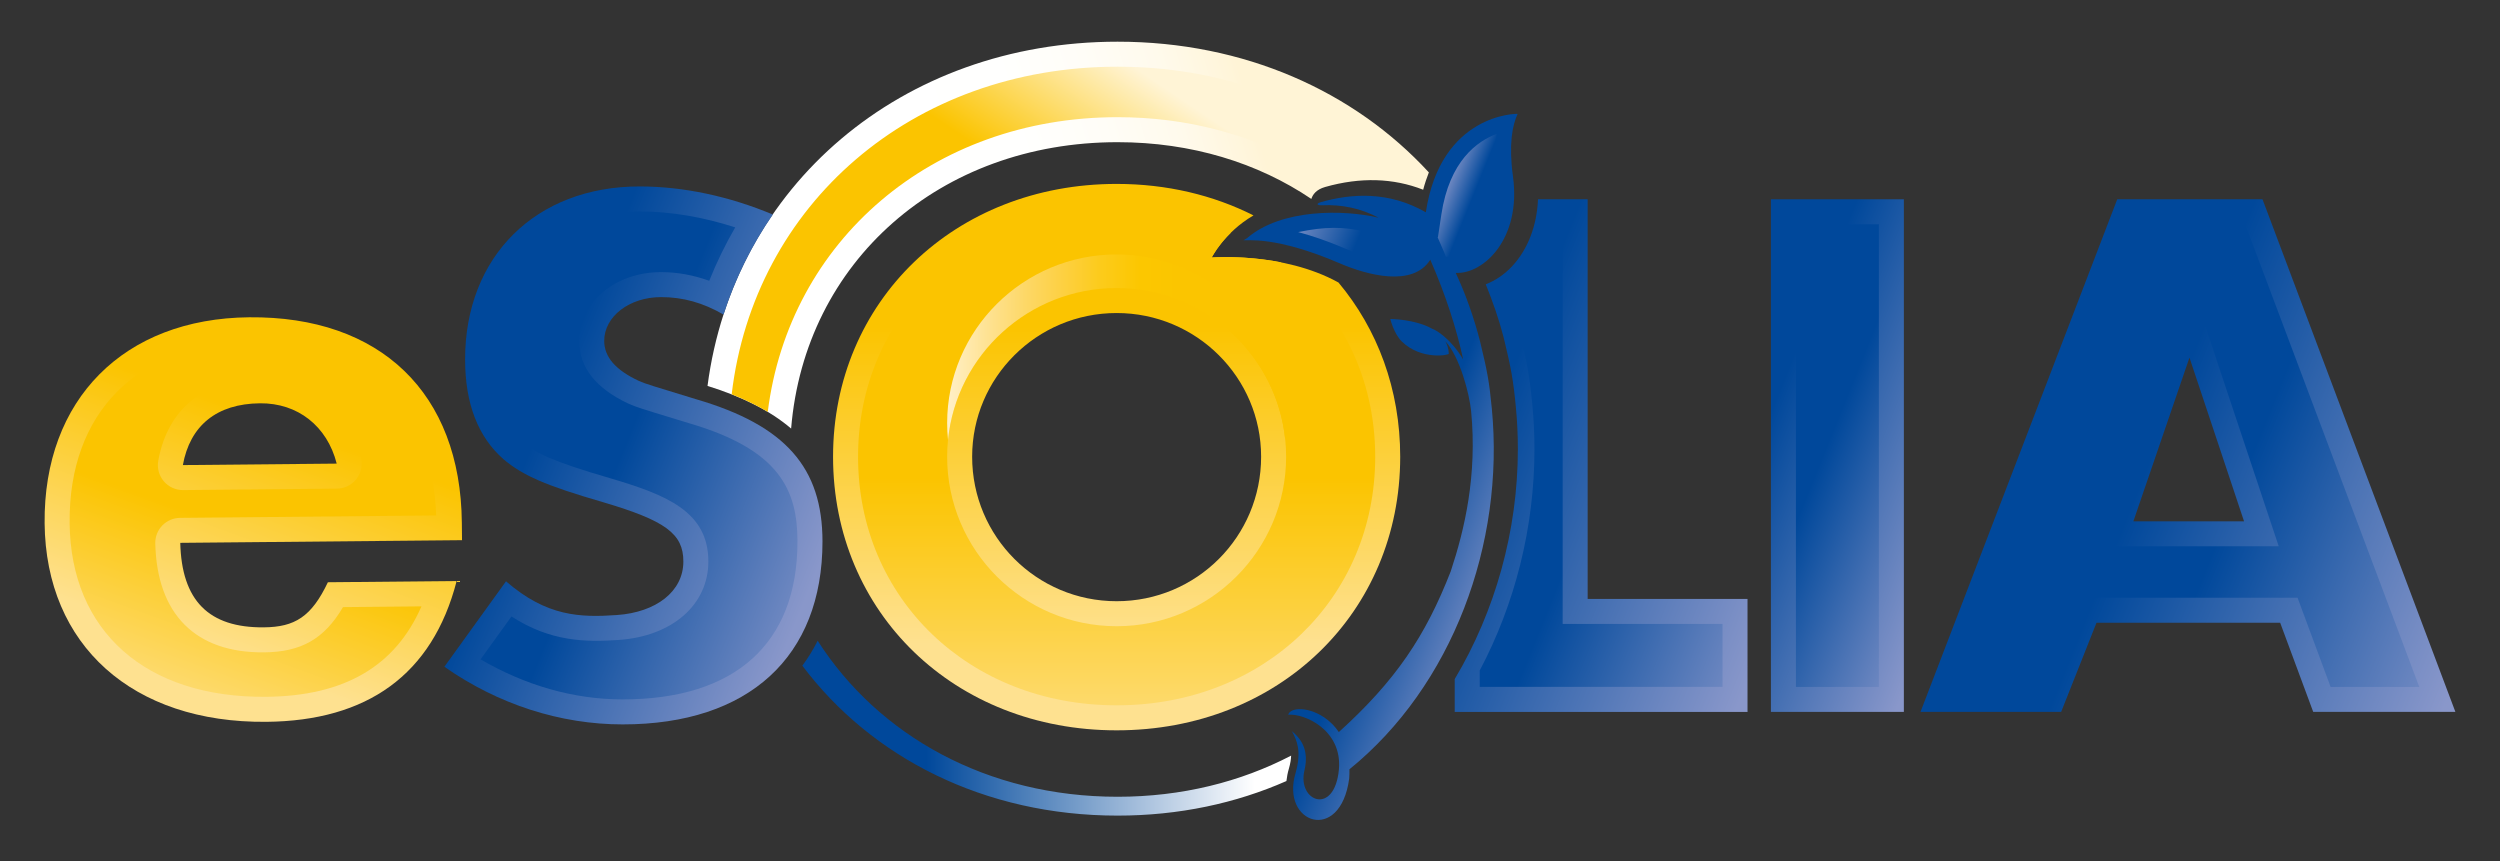 <?xml version="1.0" encoding="utf-8"?>
<!-- Generator: Adobe Illustrator 15.0.2, SVG Export Plug-In . SVG Version: 6.00 Build 0)  -->
<!DOCTYPE svg PUBLIC "-//W3C//DTD SVG 1.1//EN" "http://www.w3.org/Graphics/SVG/1.1/DTD/svg11.dtd">
<svg version="1.1" id="Layer_1" xmlns="http://www.w3.org/2000/svg" xmlns:xlink="http://www.w3.org/1999/xlink" x="0px" y="0px"
	 width="300px" height="103.333px" viewBox="0 0 300 103.333" enable-background="new 0 0 300 103.333" xml:space="preserve">
<rect x="0" y="0" width="300" height="103.333" fill="#333333" stroke="none"/>
<linearGradient id="SVGID_1_" gradientUnits="userSpaceOnUse" x1="109.17" y1="28.607" x2="151" y2="16.275">
	<stop  offset="0" style="stop-color:#FFFFFF"/>
	<stop  offset="0.368" style="stop-color:#FFFFFE"/>
	<stop  offset="0.601" style="stop-color:#FFFDF7"/>
	<stop  offset="0.796" style="stop-color:#FFFAEC"/>
	<stop  offset="0.969" style="stop-color:#FFF5DA"/>
	<stop  offset="1" style="stop-color:#FFF4D6"/>
</linearGradient>
<path fill="url(#SVGID_1_)" d="M134.107,5.003c-25.979,0-46.08,17.35-49.204,41.307c4.229,1.316,7.55,2.997,10.032,5.117
	c1.646-20.016,17.85-34.365,39.172-34.365c8.861,0,16.837,2.479,23.253,6.809c0.168-0.524,0.586-1.127,1.652-1.431
	c4.238-1.203,8.183-1.08,11.769,0.328c0.197-0.747,0.43-1.432,0.682-2.081C162.506,10.953,149.315,5.003,134.107,5.003z"/>
<linearGradient id="SVGID_2_" gradientUnits="userSpaceOnUse" x1="108.959" y1="54.581" x2="138.958" y2="9.936">
	<stop  offset="0.657" style="stop-color:#FBC400"/>
	<stop  offset="1" style="stop-color:#FFF4D6"/>
</linearGradient>
<path fill="url(#SVGID_2_)" d="M134.107,8.003c-24.697,0-43.637,16.59-46.305,39.317c1.603,0.631,3.039,1.334,4.329,2.106
	c2.558-20.463,19.679-35.365,41.976-35.365c8.343,0,15.955,2.08,22.358,5.75c0.229-0.099,0.468-0.187,0.72-0.258
	c2.71-0.77,5.334-1.036,7.861-0.848C156.941,11.976,146.221,8.003,134.107,8.003z"/>
<g>
	<linearGradient id="SVGID_3_" gradientUnits="userSpaceOnUse" x1="215.35" y1="67.926" x2="178.006" y2="52.839">
		<stop  offset="0" style="stop-color:#8997CA"/>
		<stop  offset="1" style="stop-color:#00489B"/>
	</linearGradient>
	<path fill="url(#SVGID_3_)" d="M190.519,71.87V23.915h-5.957c-0.139,3.138-1.192,5.955-3.063,7.985
		c-0.956,1.037-2.062,1.767-3.209,2.22c0.818,2.018,1.561,4.11,2.139,6.338c0.887,3.664,1.152,5.034,1.473,8.383
		c0.161,1.679,0.241,3.362,0.241,5.042c0,9.817-2.735,19.499-7.577,27.603v3.942h35.137V71.87H190.519z"/>
	<linearGradient id="SVGID_4_" gradientUnits="userSpaceOnUse" x1="237.194" y1="61.421" x2="211.793" y2="51.159">
		<stop  offset="0" style="stop-color:#8997CA"/>
		<stop  offset="1" style="stop-color:#00489B"/>
	</linearGradient>
	<path fill="url(#SVGID_4_)" d="M228.463,85.427H212.51V23.915h15.953V85.427z"/>
	<linearGradient id="SVGID_5_" gradientUnits="userSpaceOnUse" x1="297.867" y1="73.615" x2="257.138" y2="57.159">
		<stop  offset="0" style="stop-color:#8997CA"/>
		<stop  offset="1" style="stop-color:#00489B"/>
	</linearGradient>
	<path fill="url(#SVGID_5_)" d="M269.285,62.556h-13.28l6.731-19.644L269.285,62.556z M273.619,74.729l3.966,10.698h17.061
		l-23.147-61.513h-17.43l-23.609,61.513h16.876l4.243-10.698H273.619z"/>
	<linearGradient id="SVGID_6_" gradientUnits="userSpaceOnUse" x1="99.801" y1="64.237" x2="65.105" y2="50.219">
		<stop  offset="0" style="stop-color:#8997CA"/>
		<stop  offset="1" style="stop-color:#00489B"/>
	</linearGradient>
	<path fill="url(#SVGID_6_)" d="M83.571,47.919c-5.441-1.66-6.086-1.845-6.916-2.214c-2.768-1.291-4.15-2.858-4.15-4.796
		c0-2.951,3.043-5.256,6.824-5.256c2.632,0,5.032,0.676,7.496,2.094c1.399-4.333,3.403-8.356,5.915-12.002
		c-5.211-2.186-10.723-3.372-15.993-3.372c-12.449,0-20.935,8.392-20.935,20.749c0,5.35,1.568,9.315,4.61,11.99
		c2.307,1.936,4.98,3.135,11.99,5.164c7.469,2.213,9.59,3.781,9.59,7.102c0,3.596-3.27,6.096-7.961,6.424
		c-4.406,0.308-8.434,0.195-13.32-4.047l-7.399,10.256c6.456,4.521,13.926,6.917,21.396,6.917c15.125,0,23.979-8.114,23.979-21.948
		C98.696,56.126,94.269,51.054,83.571,47.919z"/>
</g>
<g>
	<linearGradient id="SVGID_7_" gradientUnits="userSpaceOnUse" x1="238.483" y1="61.942" x2="218.981" y2="54.062">
		<stop  offset="0" style="stop-color:#8997CA"/>
		<stop  offset="1" style="stop-color:#00489B"/>
	</linearGradient>
	<path fill="url(#SVGID_7_)" d="M215.51,26.915c0,5.15,0,50.362,0,55.513c3.039,0,6.914,0,9.953,0c0-5.15,0-50.362,0-55.513
		C222.424,26.915,218.549,26.915,215.51,26.915z"/>
	<linearGradient id="SVGID_8_" gradientUnits="userSpaceOnUse" x1="301.724" y1="74.71" x2="267.628" y2="60.935">
		<stop  offset="0" style="stop-color:#8997CA"/>
		<stop  offset="1" style="stop-color:#00489B"/>
	</linearGradient>
	<path fill="url(#SVGID_8_)" d="M256.13,26.915c-1.291,3.366-18.67,48.645-21.306,55.513c4.016,0,8.25,0,10.474,0
		c1.018-2.565,4.243-10.698,4.243-10.698h26.166c0,0,2.996,8.085,3.965,10.698c2.285,0,6.607,0,10.64,0
		c-2.574-6.839-19.611-52.116-20.89-55.513C266.632,26.915,258.903,26.915,256.13,26.915z M253.167,61.583l9.608-28.039
		l10.672,32.012h-21.642L253.167,61.583z"/>
	<linearGradient id="SVGID_9_" gradientUnits="userSpaceOnUse" x1="218.584" y1="69.233" x2="191.653" y2="58.352">
		<stop  offset="0" style="stop-color:#8997CA"/>
		<stop  offset="1" style="stop-color:#00489B"/>
	</linearGradient>
	<path fill="url(#SVGID_9_)" d="M187.519,74.87c0,0,0-42.683,0-47.955c-0.427,0-0.874,0-1.329,0
		c-0.568,2.706-1.752,5.128-3.493,7.019c-0.527,0.572-1.116,1.054-1.725,1.503c0.528,1.474,1,2.913,1.364,4.315
		c0.912,3.771,1.207,5.291,1.543,8.803c0.169,1.762,0.255,3.555,0.255,5.328c0,9.443-2.352,18.62-6.569,26.577
		c0,0.884,0,1.556,0,1.968c4.551,0,24.586,0,29.137,0c0-2.604,0-4.953,0-7.558C202.432,74.87,187.519,74.87,187.519,74.87z"/>
	<linearGradient id="SVGID_10_" gradientUnits="userSpaceOnUse" x1="104.362" y1="66.108" x2="74.695" y2="54.122">
		<stop  offset="0" style="stop-color:#8997CA"/>
		<stop  offset="1" style="stop-color:#00489B"/>
	</linearGradient>
	<path fill="url(#SVGID_10_)" d="M58.812,43.123c0,4.428,1.175,7.612,3.592,9.737c1.705,1.43,3.784,2.492,10.843,4.535
		c6.669,1.976,11.756,3.962,11.756,9.983c0,5.183-4.321,8.967-10.752,9.416c-3.957,0.276-8.184,0.217-12.875-2.818
		c-1.354,1.878-2.29,3.174-3.711,5.144c5.304,3.095,11.119,4.809,17.053,4.809c13.528,0,20.979-6.729,20.979-18.948
		c0-6.231-2.205-11.027-12.969-14.182c-0.032-0.01-1.432-0.437-1.432-0.437c-4.376-1.334-4.938-1.506-5.859-1.915
		c-3.952-1.843-5.932-4.371-5.932-7.537c0-4.63,4.315-8.256,9.824-8.256c1.992,0,3.901,0.368,5.78,1.039
		c0.883-2.209,1.925-4.35,3.118-6.407c-3.849-1.246-7.76-1.912-11.48-1.912C66.02,25.374,58.812,32.506,58.812,43.123z"/>
</g>
<g>
	<linearGradient id="SVGID_11_" gradientUnits="userSpaceOnUse" x1="24.809" y1="78.162" x2="34.614" y2="51.221">
		<stop  offset="0" style="stop-color:#FEE190"/>
		<stop  offset="1" style="stop-color:#FBC400"/>
	</linearGradient>
	<path fill="url(#SVGID_11_)" d="M21.943,55.81c0.857-4.726,4.043-7.364,9.262-7.414c4.516-0.043,8.055,2.732,9.199,7.238
		L21.943,55.81z M55.442,64.822l-0.021-2.106c-0.146-15.553-9.768-24.792-25.518-24.642C14.853,38.217,5.212,47.941,5.354,62.791
		c0.14,14.648,10.564,23.981,26.617,23.828c12.039-0.113,19.914-5.607,22.827-16.895l-15.452,0.146
		c-1.976,4.154-3.971,5.377-7.686,5.412c-6.62,0.062-9.862-3.219-10.028-10.14L55.442,64.822z"/>
	<linearGradient id="SVGID_12_" gradientUnits="userSpaceOnUse" x1="133.997" y1="77.345" x2="133.997" y2="39.197">
		<stop  offset="0" style="stop-color:#FEE190"/>
		<stop  offset="1" style="stop-color:#FBC400"/>
	</linearGradient>
	<path fill="url(#SVGID_12_)" d="M145.405,30.902c0,0,1.478-2.986,5.014-5.054c-4.81-2.425-10.38-3.778-16.423-3.778
		c-19.459,0-34.029,14.11-34.029,32.738c0,18.721,14.57,32.832,34.029,32.832s34.029-14.111,34.029-32.832
		c0-8.104-2.733-15.322-7.408-20.907C153.906,30.2,145.405,30.902,145.405,30.902z M133.996,72.146
		c-9.592,0-17.338-7.746-17.338-17.338c0-9.498,7.746-17.244,17.338-17.244c9.591,0,17.338,7.746,17.338,17.244
		C151.334,64.4,143.587,72.146,133.996,72.146z"/>
</g>
<g>
	<linearGradient id="SVGID_13_" gradientUnits="userSpaceOnUse" x1="20.801" y1="89.045" x2="29.919" y2="63.995">
		<stop  offset="0" style="stop-color:#FEE190"/>
		<stop  offset="1" style="stop-color:#FBC400"/>
	</linearGradient>
	<path fill="url(#SVGID_13_)" d="M29.933,41.074L29.933,41.074C16.496,41.202,8.227,49.512,8.354,62.762
		c0.123,13.003,9.162,20.994,23.588,20.856c9.377-0.088,15.495-3.665,18.633-10.854c-3.756,0.036-7.492,0.071-9.416,0.09
		c-2.249,3.83-5.031,5.387-9.469,5.429c-8.216,0.077-12.853-4.563-13.057-13.067c0-0.024-0.001-0.048-0.001-0.072
		c0-0.777,0.302-1.525,0.843-2.086c0.559-0.577,1.326-0.906,2.129-0.914c0,0,25.668-0.244,30.742-0.292
		c-0.234-6.316-2.197-11.539-5.806-15.081C42.674,42.977,36.931,41.006,29.933,41.074z M19.65,57.744
		c-0.576-0.684-0.818-1.589-0.658-2.469c1.127-6.215,5.568-9.815,12.185-9.879c0,0,0,0,0.001,0
		c5.891-0.056,10.653,3.673,12.135,9.499c0.227,0.893,0.031,1.839-0.531,2.569c-0.561,0.729-1.428,1.161-2.348,1.17L21.973,58.81
		C21.078,58.819,20.227,58.427,19.65,57.744z"/>
	<linearGradient id="SVGID_14_" gradientUnits="userSpaceOnUse" x1="133.997" y1="94.064" x2="133.997" y2="57.375">
		<stop  offset="0" style="stop-color:#FEE190"/>
		<stop  offset="1" style="stop-color:#FBC400"/>
	</linearGradient>
	<path fill="url(#SVGID_14_)" d="M145.405,30.902c0,0,0.708-1.423,2.299-2.982c-4.091-1.835-8.727-2.85-13.708-2.85
		c-17.689,0-31.029,12.785-31.029,29.738c0,17.007,13.34,29.832,31.029,29.832s31.029-12.825,31.029-29.832
		c0-9.669-4.344-17.978-11.355-23.336C149.175,30.594,145.405,30.902,145.405,30.902z M154.334,54.808
		c0,11.215-9.123,20.338-20.338,20.338s-20.338-9.123-20.338-20.338c0-11.163,9.123-20.244,20.338-20.244
		S154.334,43.645,154.334,54.808z"/>
</g>
<linearGradient id="SVGID_15_" gradientUnits="userSpaceOnUse" x1="111.172" y1="87.383" x2="171.177" y2="87.383">
	<stop  offset="0" style="stop-color:#00489B"/>
	<stop  offset="0.657" style="stop-color:#FFFFFF"/>
</linearGradient>
<path fill="url(#SVGID_15_)" d="M154.936,90.674c-6.074,3.162-13.143,4.938-20.828,4.938c-15.601,0-28.666-7.3-35.988-18.721
	c-0.534,1.062-1.147,2.06-1.84,2.991c8.316,11.061,21.869,17.992,37.828,17.992c7.358,0,14.202-1.479,20.262-4.149
	c0.059-0.493,0.147-0.993,0.3-1.501C154.851,91.599,154.922,91.102,154.936,90.674z"/>
<linearGradient id="SVGID_16_" gradientUnits="userSpaceOnUse" x1="185.615" y1="62.385" x2="162.47" y2="53.034">
	<stop  offset="0" style="stop-color:#8997CA"/>
	<stop  offset="0.652" style="stop-color:#00489B"/>
</linearGradient>
<path fill="url(#SVGID_16_)" d="M181.56,21.196c-0.533-3.866-0.076-6.17,0.553-7.523c-0.048-0.055-9.229-0.055-11.013,11.802
	c-4.407-2.533-8.86-2.279-12.58-1.223c-0.609,0.173-0.516,0.408,0.097,0.379c2.412-0.111,4.691,0.375,6.816,1.496
	c-4.19-0.998-11.696-1.091-15.788,2.451c-0.212,0.139-0.362,0.232-0.425,0.257c0.356,0.067,3.797-0.57,11.562,2.77
	c3.222,1.387,8.758,2.906,10.851-0.44c1.885,4.318,3.151,8.299,3.949,11.973c-1.427-2.412-3.207-3.533-3.72-3.685
	c-2.071-1.168-5.024-1.175-5.026-1.175c0,0,0.411,1.76,1.398,2.719c2.32,2.251,5.688,1.621,5.621,1.445
	c-0.022-0.581-0.181-1.07-0.421-1.497c1.736,1.839,2.901,6.34,3.1,8.392c0.743,7.714-0.778,14.199-2.448,19.225
	c-3.019,7.746-6.582,13.091-13.428,19.286c-1.987-2.938-5.565-3.279-6.046-2.163c-0.012,0.028-0.016,0.055-0.026,0.083
	c1.875-0.181,6.482,1.777,6.086,6.53c-0.515,5.667-5.041,3.88-4.139,0.148c0.608-2.58-0.521-3.87-1.51-4.714
	c0.546,1.002,1.219,2.357,0.447,5.018c-1.836,6.111,5.382,8.542,6.431,0.677c0.033-0.389,0.033-0.751,0.028-1.11
	c12.332-10,18.652-27.047,17.088-43.295c-0.308-3.229-0.543-4.464-1.428-8.119c-0.73-2.813-1.688-5.552-2.902-8.155
	C178.011,32.92,182.568,28.664,181.56,21.196z"/>
<g>
	<linearGradient id="SVGID_17_" gradientUnits="userSpaceOnUse" x1="173.014" y1="21.997" x2="176.798" y2="23.525">
		<stop  offset="0" style="stop-color:#8997CA"/>
		<stop  offset="1" style="stop-color:#00489B"/>
	</linearGradient>
	<path fill="url(#SVGID_17_)" d="M172.962,25.753l-0.41,2.728c0,0-0.044-0.025-0.046-0.026c0.41,0.94,0.854,1.956,0.854,1.956
		c0.057,0.13,0.093,0.257,0.148,0.387c0.617,0.032,1.279,0.067,1.279,0.067c0.708,0.037,1.851-0.342,2.934-1.517
		c1.364-1.48,2.096-3.649,2.096-6.116c0-0.58-0.041-1.176-0.124-1.784c-0.167-1.218-0.251-2.353-0.251-3.402
		c0-0.719,0.09-1.347,0.169-1.984C177.274,16.931,173.934,19.294,172.962,25.753z"/>
	<linearGradient id="SVGID_18_" gradientUnits="userSpaceOnUse" x1="155.225" y1="24.294" x2="163.423" y2="27.607">
		<stop  offset="0" style="stop-color:#8997CA"/>
		<stop  offset="1" style="stop-color:#00489B"/>
	</linearGradient>
	<path fill="url(#SVGID_18_)" d="M163.78,27.782c-2.629-0.588-4.715-0.605-7.998,0.068c1.787,0.483,3.692,1.142,5.744,2.023
		c3.159,1.36,7.284,2.253,8.511,0.291c0,0,0.914-1.463,1.439-2.302c-0.651-0.375-1.315-0.756-1.315-0.756
		c-1.359-0.781-2.806-1.201-4.298-1.455C166.92,28.45,163.78,27.782,163.78,27.782z"/>
</g>
<linearGradient id="SVGID_19_" gradientUnits="userSpaceOnUse" x1="101.618" y1="41.665" x2="148.481" y2="41.665">
	<stop  offset="0" style="stop-color:#FFFFFF"/>
	<stop  offset="0.157" style="stop-color:#FFFFFF"/>
	<stop  offset="0.213" style="stop-color:#FFF7E0"/>
	<stop  offset="0.294" style="stop-color:#FFEBB4"/>
	<stop  offset="0.378" style="stop-color:#FEE08A"/>
	<stop  offset="0.465" style="stop-color:#FDD764"/>
	<stop  offset="0.556" style="stop-color:#FDD041"/>
	<stop  offset="0.65" style="stop-color:#FCCB1B"/>
	<stop  offset="0.75" style="stop-color:#FCC700"/>
	<stop  offset="0.861" style="stop-color:#FBC500"/>
	<stop  offset="1" style="stop-color:#FBC400"/>
</linearGradient>
<path fill="url(#SVGID_19_)" d="M133.996,34.564c10.533,0,19.218,8.011,20.235,18.233c0.066-0.665,0.103-1.339,0.103-2.021
	c0-11.163-9.123-20.244-20.338-20.244s-20.338,9.081-20.338,20.244c0,0.682,0.036,1.355,0.103,2.021
	C114.778,42.575,123.463,34.564,133.996,34.564z"/>
</svg>
